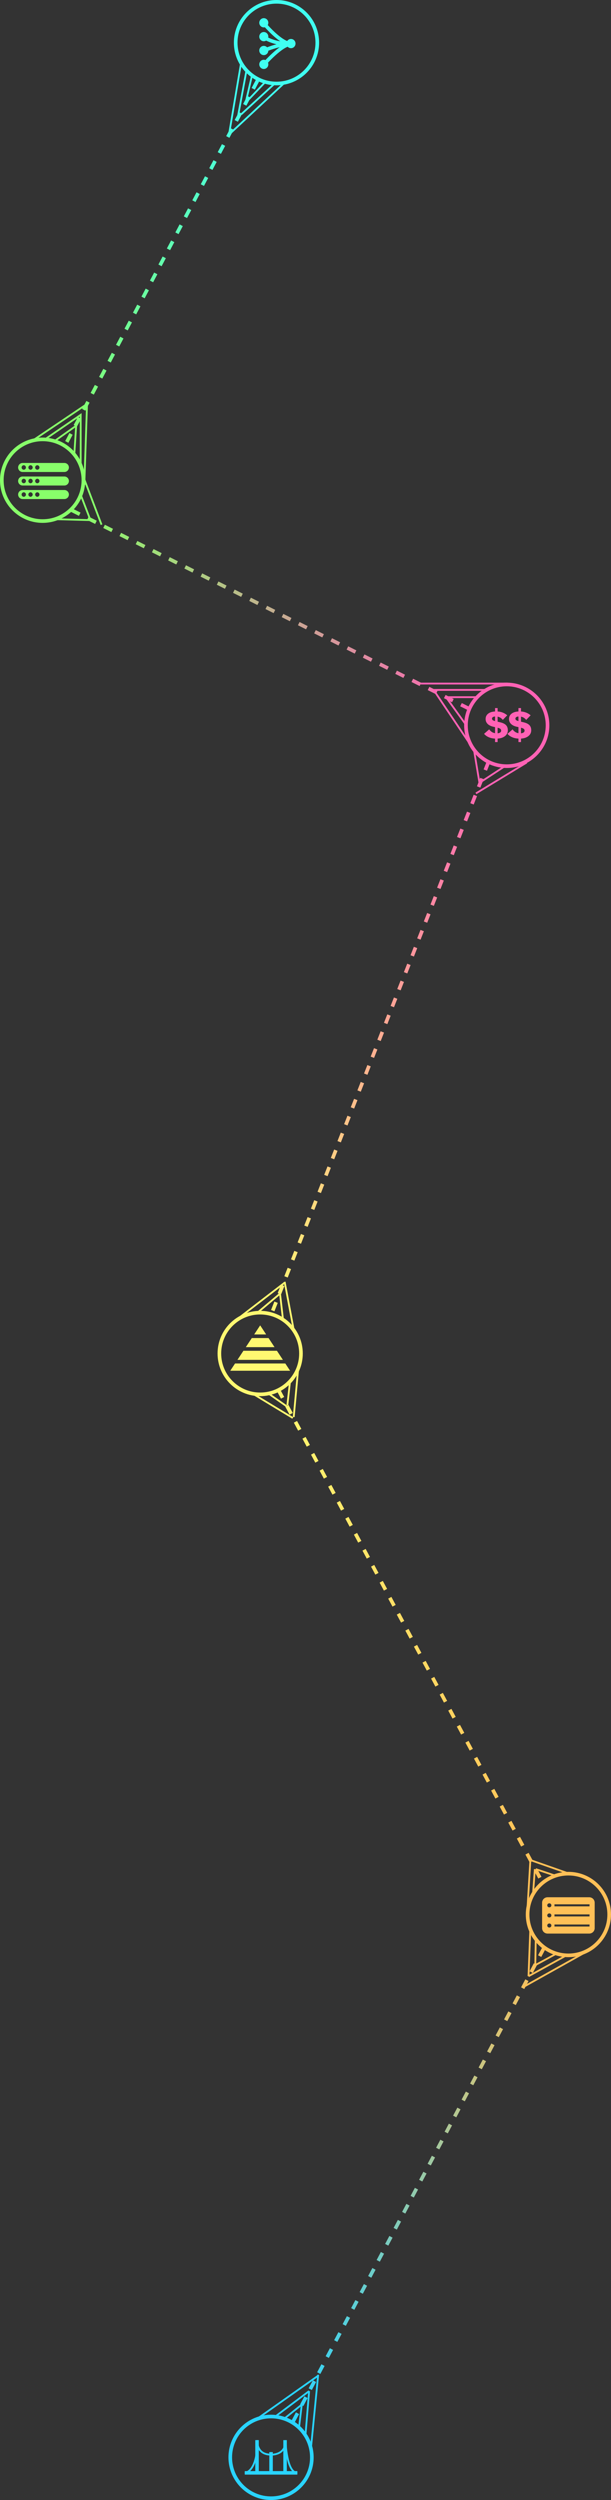 <svg viewBox="0 0 337 1377" xmlns="http://www.w3.org/2000/svg"><rect x="0" y="0" width="337" height="1377" fill="#333333" stroke="none"/><title>_sinew-combined</title><defs><linearGradient x1="100%" y1="0%" x2="0%" y2="100%" id="a"><stop stop-color="#40FFF1" offset="0%"/><stop stop-color="#88FF6A" offset="100%"/></linearGradient><linearGradient x1="0%" y1="0%" y2="100%" id="b"><stop stop-color="#88FF6A" offset="0%"/><stop stop-color="#FF62B5" offset="100%"/></linearGradient><linearGradient x1="100%" y1="0%" x2="0%" y2="100%" id="c"><stop stop-color="#FF62B5" offset="0%"/><stop stop-color="#FFF871" offset="100%"/></linearGradient><linearGradient x1="0%" y1="0%" y2="100%" id="d"><stop stop-color="#FFF871" offset="0%"/><stop stop-color="#FFC057" offset="100%"/></linearGradient><linearGradient x1="100%" y1="0%" x2="0%" y2="100%" id="e"><stop stop-color="#FFC057" offset="0%"/><stop stop-color="#29D4FF" offset="100%"/></linearGradient></defs><g fill="none" fill-rule="evenodd"><path stroke="#88FF6A" d="M30 243l12-8.5-1 15.5"/><path stroke="#88FF6A" d="M25.5 241.5l19-13v27"/><path stroke="#88FF6A" d="M19 242l29-19.5-1.5 44.5"/><path d="M133 34.5L126.5 73m9.5-34.5l-5 27m8-24l-3.5 15m10.5-11l-9.5 10m14.5-9L133 63m23.5-17l-29 27" stroke="#40FFF1"/><path d="M123 10.5L17 211" stroke="url(#a)" stroke-width="2" stroke-dasharray="5,5,5,5" transform="translate(19 34)"/><path d="M20.5 247L240 356.5" stroke="url(#b)" stroke-width="2" stroke-dasharray="5,5,5,5" transform="translate(19 34)"/><path d="M31.5 286l19 .5m-6-14l5 13m-3-21.5l9.5 25" stroke="#88FF6A"/><path d="M263 384h-17.5m.5 0l10.5 14.5m12.5-18.504L239 380m.5.5l19.5 29m-27-33h48" stroke="#FF62B5"/><g transform="translate(121 723)"><path d="M35.04 26l-3.3-5H13.26l-3.3 5h25.08zm1.32 2L39 32H6l2.64-4h27.72zm-5.94-9l-3.3-5h-9.24l-3.3 5h15.84zm-4.62-7l-3.3-5-3.3 5h6.6z" fill="#FFF871"/><circle stroke="#FFF871" stroke-width="2" cx="22.5" cy="22.5" r="22.5"/></g><g transform="translate(291 1032)"><path d="M8 15.994A2.994 2.994 0 0 1 10.994 13h23.012A2.996 2.996 0 0 1 37 15.994v14.012A2.994 2.994 0 0 1 34.006 33H10.994A2.996 2.996 0 0 1 8 30.006V15.994zm6.824.895h19.333V18H14.824v-1.111zm-2.844 1.667c.628 0 1.138-.498 1.138-1.112s-.51-1.11-1.138-1.11c-.628 0-1.137.497-1.137 1.11s.51 1.112 1.137 1.112zm2.844 3.888h19.333v1.112H14.824v-1.112zm-2.844 1.667c.628 0 1.138-.497 1.138-1.111s-.51-1.111-1.138-1.111c-.628 0-1.137.497-1.137 1.111s.51 1.111 1.137 1.111zM14.824 28h19.333v1.111H14.824V28zm-2.844 1.667c.628 0 1.138-.498 1.138-1.111 0-.614-.51-1.112-1.138-1.112-.628 0-1.137.498-1.137 1.112s.51 1.11 1.137 1.11z" fill="#FFC057"/><circle stroke="#FFC057" stroke-width="2" cx="22.5" cy="22.5" r="22.5"/></g><g transform="translate(127 1331)"><circle stroke="#29D4FF" stroke-width="2" cx="22.5" cy="22.5" r="22.5"/><path fill="#29D4FF" d="M8 30.061h29V32H8z"/><path fill="#29D4FF" d="M13.8 13h1.933v18.224H13.8zm7.733 6.592h1.934v10.47h-1.934zM29.267 13H31.2v18.224h-1.933z"/><path d="M8 31s7 0 7-18m0 0s-1 8 7.5 8m0 0s8 .5 8-7.5m0 0S31 31 37 31" stroke="#29D4FF"/></g><path d="M138.5 6.5L19 310" stroke="url(#c)" stroke-width="2" stroke-dasharray="5,5,5" transform="translate(131 413)"/><path d="M261.5 413.5l3 18m14-9.5l-13 8.5m25-10.5l-28 17" stroke="#FF62B5"/><path d="M154.5 712.5L142 723m12.5-10l1.5 13m1-19.5l-26 20m26-20.5l5 26.5" stroke="#FFF871"/><path d="M22.5 352.5l145.5 271" stroke="url(#d)" stroke-width="2" stroke-dasharray="5,5,5" transform="translate(131 413)"/><path d="M169 660L30 922" stroke="url(#e)" stroke-width="2" stroke-dasharray="5,5,5" transform="translate(131 413)"/><path d="M148 767.5l10 7m2-14l-1.5 13.5m-18.5-6l21.5 13m3-27.5l-2.5 27" stroke="#FFF871"/><path d="M295 1029.5l-1 13.5m1.5-13.5l10.5 3.5m-13.5-8l-1.5 25m1.5-25.5l20 7m-17 37l-.25 13.5m-.25.5l12-6.5m-14.5-13.5l-1 26m0 0l20-11m-23 17l34-19" stroke="#FFC057"/><path d="M157 1332l10-8m-2 12.5l1.5-12.5m-14 6.5l18-13.5m-2 24l2-24m1 31.5l4-40.5m-34 24.5l34-24" stroke="#29D4FF"/><g transform="translate(130 1)"><g transform="translate(13 9)"><ellipse fill="#40FFF1" cx="2.5" cy="2.545" rx="2.5" ry="2.545"/><ellipse fill="#40FFF1" cx="2.5" cy="10.182" rx="2.5" ry="2.545"/><ellipse fill="#40FFF1" cx="2.5" cy="17.818" rx="2.5" ry="2.545"/><ellipse fill="#40FFF1" cx="17.5" cy="14" rx="2.5" ry="2.545"/><ellipse fill="#40FFF1" cx="2.5" cy="25.455" rx="2.5" ry="2.545"/><path d="M2.375 2.673s9.375 11.454 15.25 11.454M2.5 10.437s5 3.818 15 3.818m-15 11.327s9.75-11.327 15.125-11.327m-15.25 3.69s8.25-3.818 15.375-3.818" stroke="#40FFF1" stroke-width="2"/></g><circle stroke="#40FFF1" stroke-width="2" cx="22.5" cy="22.5" r="22.5"/></g><g transform="translate(1 242)"><path d="M9 15.484A2.486 2.486 0 0 1 11.485 13h23.03A2.478 2.478 0 0 1 37 15.484a2.486 2.486 0 0 1-2.485 2.484h-23.03A2.478 2.478 0 0 1 9 15.484zm0 7.451a2.486 2.486 0 0 1 2.485-2.483h23.03A2.478 2.478 0 0 1 37 22.935a2.486 2.486 0 0 1-2.485 2.484h-23.03A2.478 2.478 0 0 1 9 22.935zm0 7.452a2.486 2.486 0 0 1 2.485-2.484h23.03A2.478 2.478 0 0 1 37 30.387a2.486 2.486 0 0 1-2.485 2.484h-23.03A2.478 2.478 0 0 1 9 30.387zm3.111-13.661a1.243 1.243 0 0 0 0-2.484 1.243 1.243 0 0 0 0 2.484zm3.733 0a1.243 1.243 0 0 0 0-2.484 1.243 1.243 0 0 0 0 2.484zm3.734 0a1.243 1.243 0 0 0 0-2.484 1.243 1.243 0 0 0 0 2.484zm-7.467 7.451a1.243 1.243 0 0 0 0-2.484 1.243 1.243 0 0 0 0 2.484zm3.733 0a1.243 1.243 0 0 0 0-2.484 1.243 1.243 0 0 0 0 2.484zm3.734 0a1.243 1.243 0 0 0 0-2.484 1.243 1.243 0 0 0 0 2.484zM12.11 31.63a1.243 1.243 0 0 0 0-2.484 1.243 1.243 0 0 0 0 2.484zm3.733 0a1.243 1.243 0 0 0 0-2.484 1.243 1.243 0 0 0 0 2.484zm3.734 0a1.243 1.243 0 0 0 0-2.484 1.243 1.243 0 0 0 0 2.484z" fill="#88FF6A"/><circle stroke="#88FF6A" stroke-width="2" cx="22.5" cy="22.5" r="22.5"/></g><g transform="translate(257 377)"><circle stroke="#FF62B5" stroke-width="2" cx="22.5" cy="22.5" r="22.5"/><path d="M21.565 28.406c-1.02.826-2.389 1.294-4.11 1.404v1.92h-1.404v-1.92c-1.322-.055-2.502-.316-3.542-.785-1.04-.468-1.876-1.08-2.509-1.838l2.809-2.457c.867 1.198 1.948 1.9 3.242 2.106v-3.345l-1.033-.227c-1.349-.317-2.382-.84-3.097-1.57-.716-.73-1.074-1.617-1.074-2.664 0-1.225.46-2.203 1.383-2.932.923-.73 2.196-1.136 3.82-1.219V13h1.405v1.88c2.051.137 3.82.84 5.308 2.106l-2.437 2.52c-.799-.978-1.756-1.57-2.87-1.777v2.767l1.3.31c1.515.344 2.616.868 3.304 1.57.689.702 1.033 1.645 1.033 2.829 0 1.308-.51 2.375-1.528 3.2zm-6.826-8.787c.241.2.679.382 1.312.547v-2.52c-.537.028-.95.145-1.24.352a.967.967 0 0 0-.433.826c0 .33.12.595.361.795zm4.151 6.815c.351-.255.527-.582.527-.981 0-.427-.148-.76-.444-1.002-.296-.24-.802-.45-1.518-.63v3.077c.606-.055 1.084-.21 1.435-.464zm15.582 1.972c-1.019.826-2.389 1.294-4.11 1.404v1.92h-1.404v-1.92c-1.322-.055-2.502-.316-3.542-.785-1.04-.468-1.876-1.08-2.509-1.838l2.809-2.457c.867 1.198 1.948 1.9 3.242 2.106v-3.345l-1.033-.227c-1.349-.317-2.381-.84-3.097-1.57-.716-.73-1.074-1.617-1.074-2.664 0-1.225.461-2.203 1.383-2.932.923-.73 2.196-1.136 3.82-1.219V13h1.405v1.88c2.052.137 3.82.84 5.308 2.106l-2.437 2.52c-.799-.978-1.756-1.57-2.87-1.777v2.767l1.3.31c1.515.344 2.616.868 3.304 1.57.689.702 1.033 1.645 1.033 2.829 0 1.308-.51 2.375-1.528 3.2zm-6.825-8.787c.24.2.678.382 1.31.547v-2.52c-.536.028-.95.145-1.238.352a.967.967 0 0 0-.434.826c0 .33.12.595.362.795zm4.15 6.815c.352-.255.527-.582.527-.981 0-.427-.148-.76-.444-1.002-.296-.24-.802-.45-1.518-.63v3.077c.606-.055 1.084-.21 1.435-.464z" fill="#FF62B5"/></g></g></svg>